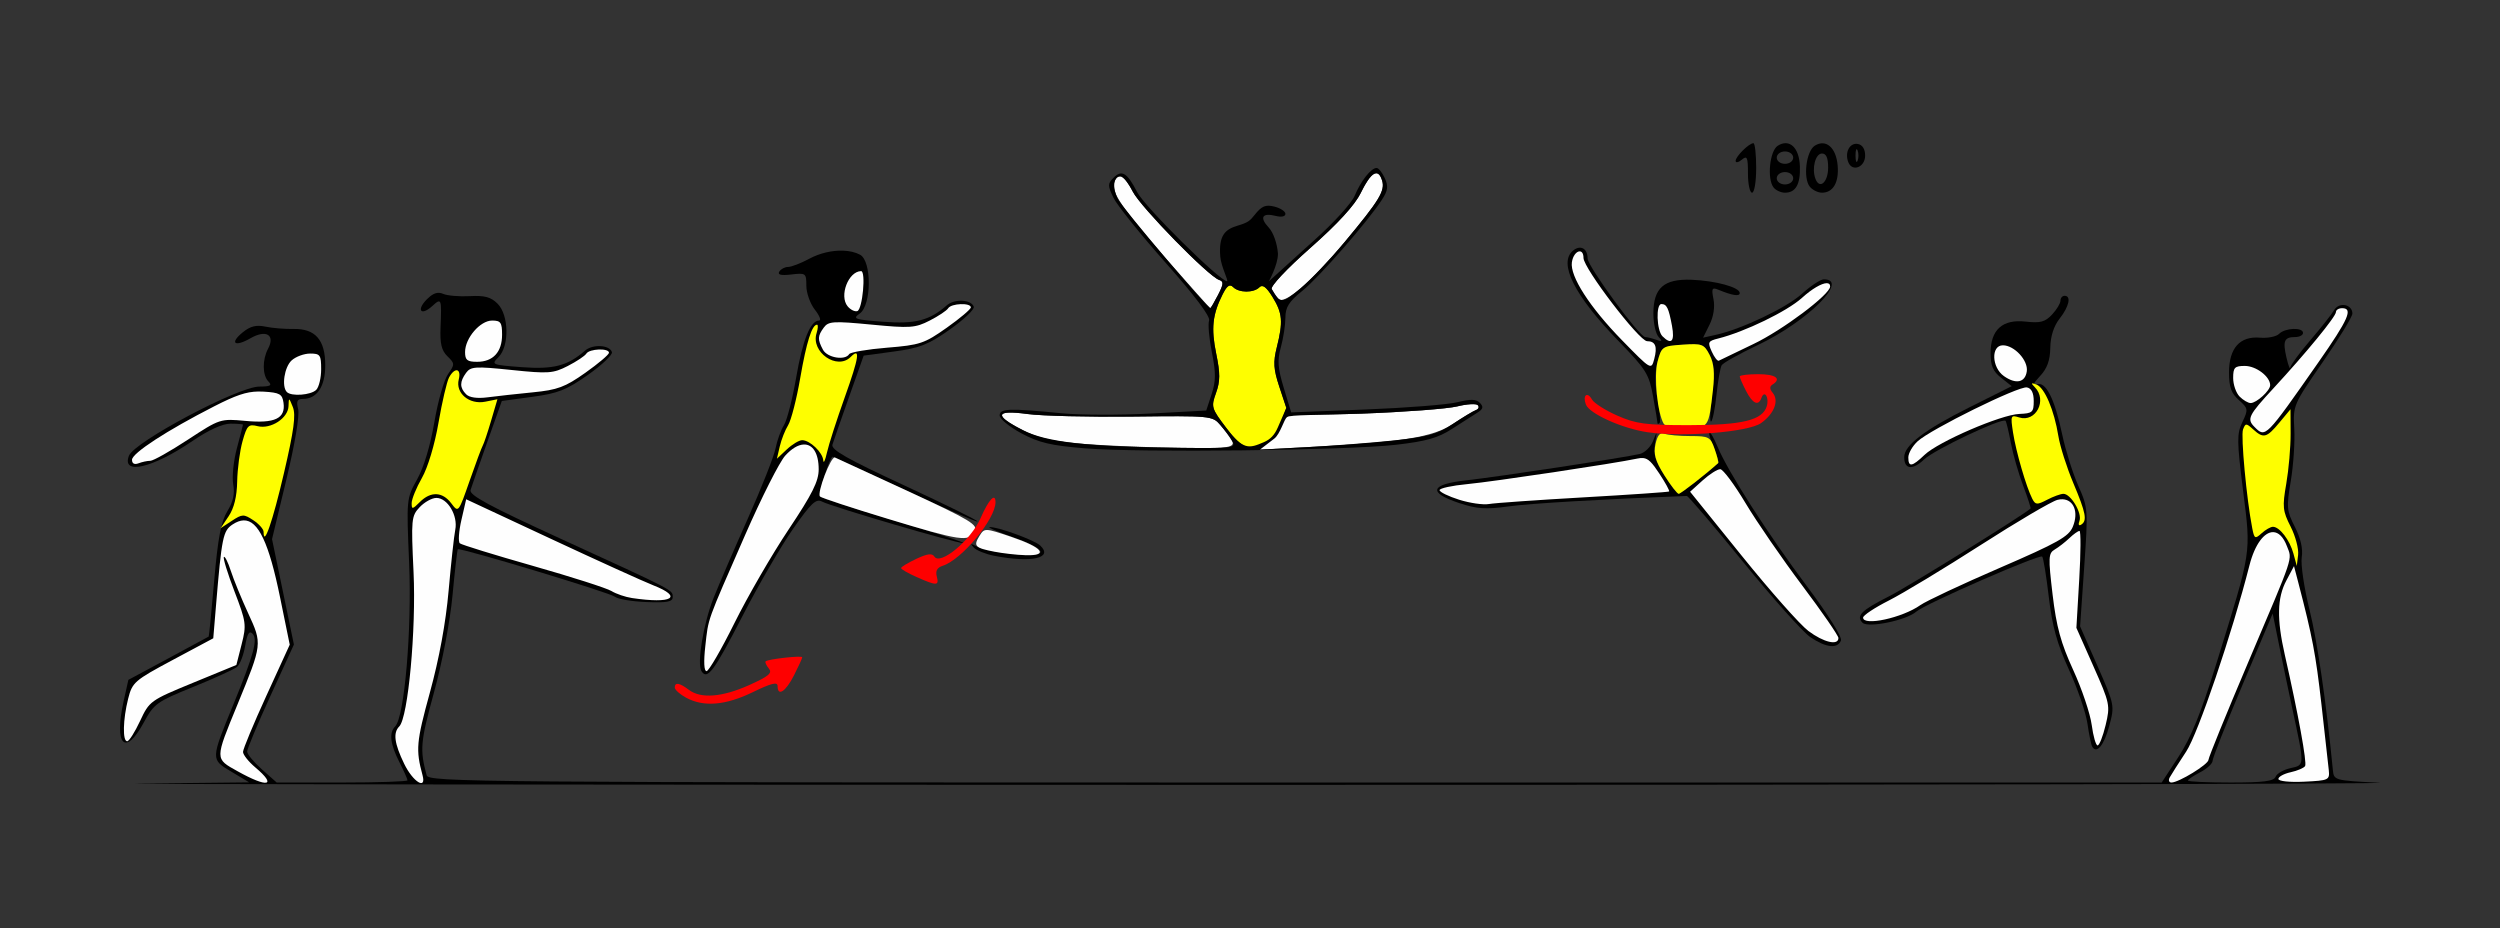 <?xml version="1.0" encoding="UTF-8" standalone="no"?>
<!-- Created with Inkscape (http://www.inkscape.org/) -->

<svg
   xmlns:dc="http://purl.org/dc/elements/1.1/"
   xmlns:cc="http://creativecommons.org/ns#"
   xmlns:rdf="http://www.w3.org/1999/02/22-rdf-syntax-ns#"
   xmlns:svg="http://www.w3.org/2000/svg"
   xmlns="http://www.w3.org/2000/svg"
   xmlns:sodipodi="http://sodipodi.sourceforge.net/DTD/sodipodi-0.dtd"
   xmlns:inkscape="http://www.inkscape.org/namespaces/inkscape"
   id="svg3336"
   version="1.1"
   inkscape:version="0.91 r13725"
   width="568.224"
   height="210.938"
   viewBox="0 0 568.224 210.938"
   sodipodi:docname="fx130504.svg">
  <rect x="0" y="0" width="568.224" height="210.938" fill="#333333" stroke="none"/>
  <defs
     id="defs3340" />
  <sodipodi:namedview
     pagecolor="#ababab"
     bordercolor="#666666"
     borderopacity="1"
     objecttolerance="10"
     gridtolerance="10"
     guidetolerance="10"
     inkscape:pageopacity="0"
     inkscape:pageshadow="2"
     inkscape:window-width="1361"
     inkscape:window-height="894"
     id="namedview3338"
     showgrid="false"
     inkscape:zoom="1.0999178"
     inkscape:cx="277.83155"
     inkscape:cy="109.93863"
     inkscape:window-x="0"
     inkscape:window-y="0"
     inkscape:window-maximized="0"
     inkscape:current-layer="svg3336" />
  <g
     id="g4461"
     transform="translate(-0.837,-0.265)">
    <path
       inkscape:connector-curvature="0"
       id="path4332"
       d="m 360.152,56.57 c -0.533,-0.072 -1.155,0.129 -1.781,0.65 -3.415,2.843 0.304,10.231 10.367,20.592 6.294,6.481 6.907,7.467 7.83,12.594 0.551,3.06 1.002,5.767 1.002,6.016 0,0.249 0.213,0.241 0.473,-0.019 0.259,-0.26 0.048,-2.711 -0.469,-5.445 -0.633,-3.345 -0.63,-6.124 0.008,-8.498 0.92,-3.428 1.083,-3.539 5.705,-3.854 4.425,-0.301 4.854,-0.137 6.131,2.34 1.083,2.1 1.198,4.021 0.547,9.086 -0.454,3.533 -0.547,6.249 -0.205,6.037 0.342,-0.212 0.89,-2.966 1.219,-6.119 0.329,-3.154 0.863,-6.163 1.186,-6.688 0.323,-0.524 4.006,-2.577 8.184,-4.562 11.357,-5.398 20.952,-14.949 15.02,-14.949 -0.739,0 -2.976,1.479 -4.971,3.287 -3.51,3.181 -13.704,8.038 -19.594,9.336 l -2.875,0.635 1.467,-2.949 c 0.907,-1.825 1.249,-4.03 0.898,-5.789 -0.487,-2.443 -0.336,-2.747 1.066,-2.168 3.257,1.345 4.902,1.599 4.902,0.758 0,-1.293 -5.464,-2.797 -10.938,-3.01 -6.308,-0.245 -8.689,1.86 -8.689,7.682 0,2.217 0.527,4.6 1.17,5.295 0.956,1.033 0.856,1.153 -0.545,0.656 -0.942,-0.334 -2.054,-0.607 -2.473,-0.607 -1.312,0 -13.105,-16.085 -13.105,-17.875 0,-1.43 -0.641,-2.31 -1.529,-2.43 z"
       style="fill:#000000" />
    <path
       inkscape:connector-curvature="0"
       id="path4330"
       d="m 192.434,57.234 c -2.456,-0.08 -5.252,0.549 -7.631,1.828 -1.918,1.031 -4.095,1.875 -4.838,1.875 -0.743,0 -1.643,0.474 -2,1.055 -0.451,0.732 0.39,0.934 2.748,0.658 3.276,-0.384 3.398,-0.291 3.398,2.568 0,1.632 0.872,4.077 1.938,5.436 1.065,1.359 1.497,2.471 0.957,2.471 -1.97,0 -3.743,4.417 -5.217,12.996 -0.829,4.827 -2.077,9.679 -2.771,10.781 -0.695,1.103 -1.554,3.48 -1.91,5.285 -0.356,1.805 -3.189,8.977 -6.297,15.938 -3.107,6.961 -6.614,15.085 -7.791,18.055 -2.307,5.819 -3.81,14.895 -2.752,16.611 1.316,2.136 2.83,0.108 9.297,-12.455 3.632,-7.057 8.822,-16.005 11.533,-19.885 4.06,-5.81 5.215,-6.904 6.543,-6.199 2.211,1.174 30.571,9.511 32.131,9.445 0.691,-0.029 -6.218,-2.289 -15.354,-5.021 -9.136,-2.733 -16.872,-5.23 -17.191,-5.551 -0.49,-0.492 2.221,-9.062 2.867,-9.062 0.121,0 7.502,3.389 16.402,7.531 8.9,4.143 16.331,7.383 16.514,7.199 0.183,-0.183 -7.265,-3.853 -16.549,-8.154 -13.059,-6.05 -16.775,-8.156 -16.42,-9.307 0.252,-0.818 1.953,-5.707 3.779,-10.863 l 3.32,-9.375 6.914,-0.938 c 5.861,-0.795 7.793,-1.559 12.691,-5.016 3.178,-2.243 5.618,-4.563 5.424,-5.156 -0.543,-1.656 -4.379,-1.861 -6.125,-0.328 -3.947,3.466 -7.169,4.296 -14.494,3.74 -6.526,-0.495 -7.013,-0.666 -5.303,-1.867 2.707,-1.902 2.762,-11.928 0.074,-13.371 -1.065,-0.572 -2.415,-0.876 -3.889,-0.924 z"
       style="fill:#000000" />
    <path
       inkscape:connector-curvature="0"
       id="path4328"
       d="m 100.668,66.828 c -0.881,-0.059 -1.753,0.406 -2.797,1.453 -2.46,2.467 -1.375,3.897 1.189,1.568 2.127,-1.931 2.178,-1.797 1.908,4.834 -0.15,3.694 0.222,5.248 1.57,6.562 1.695,1.652 1.699,1.818 0.121,4.066 -0.905,1.289 -2.3,6.203 -3.1,10.92 -0.892,5.261 -2.401,10.274 -3.904,12.973 -2.444,4.386 -2.449,4.442 -1.822,19.082 0.644,15.029 -1.067,34.968 -3.182,37.09 -1.423,1.428 -1.124,4.01 0.936,8.061 1.028,2.021 1.869,3.903 1.869,4.182 0,0.278 -6.687,0.506 -14.861,0.506 l -14.863,0 -3.361,-2.984 c -1.849,-1.642 -3.361,-3.469 -3.361,-4.061 0,-0.592 2.392,-6.304 5.316,-12.695 l 5.316,-11.621 -2.486,-11.979 -2.486,-11.979 3.264,-13.584 c 1.935,-8.052 3.025,-14.54 2.676,-15.934 -0.463,-1.85 -0.233,-2.352 1.076,-2.352 3.208,0 5.08,-2.818 5.08,-7.645 0,-5.792 -2.265,-8.368 -7.264,-8.258 -1.916,0.042 -4.761,-0.195 -6.322,-0.525 -2.088,-0.442 -3.448,-0.107 -5.141,1.27 -3.082,2.507 -1.882,3.449 1.738,1.365 3.54,-2.038 5.672,-0.767 3.992,2.381 -1.346,2.523 -1.299,6.071 0.1,7.475 0.872,0.875 0.404,1.127 -2.104,1.133 -4.791,0.011 -28.407,12.55 -29.623,15.729 -1.706,4.459 5.385,2.809 14.443,-3.361 3.669,-2.5 6.822,-3.938 8.635,-3.938 1.57,0 2.85,0.105 2.844,0.234 -0.006,0.129 -0.632,2.555 -1.391,5.391 -0.758,2.836 -1.13,6.511 -0.826,8.168 0.39,2.126 -5.42e-4,3.919 -1.33,6.094 -1.435,2.348 -2.147,6.096 -2.99,15.738 -0.609,6.961 -1.172,12.705 -1.252,12.764 -0.08,0.059 -4.22,2.297 -9.201,4.973 l -9.057,4.865 -1.086,4.871 c -2.21,9.909 0.321,12.662 4.529,4.926 2.392,-4.399 2.963,-4.814 11.275,-8.182 4.816,-1.951 9.305,-4.003 9.975,-4.561 0.67,-0.558 1.505,-2.719 1.855,-4.801 0.464,-2.756 0.917,-3.505 1.666,-2.754 1.255,1.259 0.329,4.684 -4.35,16.09 -5.177,12.621 -5.173,12.46 -0.455,15.285 l 4.049,2.424 -24.766,0.27 c -13.621,0.148 97.616,0.284 247.195,0.301 149.579,0.017 267.336,-0.202 261.682,-0.486 -10.127,-0.508 -10.282,-0.551 -10.508,-2.859 -1.513,-15.472 -3.522,-29.248 -5.33,-36.543 -1.217,-4.909 -2.003,-10.237 -1.746,-11.84 0.306,-1.907 -0.23,-4.288 -1.555,-6.893 -1.875,-3.686 -1.944,-4.458 -0.936,-10.453 0.599,-3.56 0.954,-8.896 0.791,-11.857 -0.293,-5.33 -0.229,-5.479 6.457,-15.145 3.714,-5.369 6.752,-10.339 6.752,-11.045 0,-2.123 -3.033,-2.702 -4.146,-0.791 -0.547,0.938 -2.99,4.031 -5.432,6.875 -2.442,2.844 -4.483,5.633 -4.535,6.197 -0.053,0.564 -0.439,-0.44 -0.859,-2.232 -0.895,-3.816 -0.527,-4.711 1.943,-4.711 0.998,0 1.814,-0.422 1.814,-0.938 0,-1.324 -4.069,-1.168 -5.441,0.209 -0.629,0.631 -2.575,1.022 -4.326,0.871 -4.587,-0.396 -7.055,2.364 -7.055,7.896 0,3.34 0.493,4.731 2.23,6.283 2.129,1.902 2.167,2.131 0.807,4.992 -1.284,2.701 -1.268,4.251 0.158,15.643 1.819,14.525 2.031,13.158 -6.125,39.41 -3.436,11.06 -5.749,16.75 -8.545,21.023 l -3.834,5.859 -196.955,0 c -186.785,0 -196.98,-0.085 -197.4,-1.641 -1.577,-5.835 -1.427,-7.538 1.658,-18.791 1.912,-6.976 3.664,-16.149 4.225,-22.137 0.527,-5.623 1.067,-10.323 1.201,-10.443 0.496,-0.444 34.6,9.86 35.721,10.793 0.639,0.532 3.852,1.074 7.141,1.203 4.729,0.186 5.98,-0.053 5.98,-1.137 0,-1.639 0.643,-1.303 -25.537,-13.289 -16.251,-7.441 -20.762,-9.883 -20.404,-11.041 0.252,-0.818 1.953,-5.705 3.779,-10.861 l 3.322,-9.375 6.914,-0.938 c 5.861,-0.795 7.793,-1.559 12.691,-5.016 3.178,-2.243 5.618,-4.563 5.424,-5.156 -0.543,-1.656 -4.381,-1.861 -6.127,-0.328 -3.924,3.446 -7.178,4.296 -14.354,3.752 -6.877,-0.522 -7.005,-0.576 -5.303,-2.283 2.503,-2.511 2.384,-9.545 -0.205,-12.143 -1.512,-1.516 -2.928,-1.901 -6.309,-1.717 -2.398,0.131 -5.13,-0.103 -6.072,-0.52 -0.302,-0.133 -0.597,-0.211 -0.891,-0.23 z m 416.725,72.879 1.566,7.725 c 0.862,4.249 2.158,10.467 2.881,13.818 2.852,13.23 2.861,12.887 -0.381,13.602 -1.592,0.351 -3.121,1.23 -3.398,1.955 -0.388,1.015 -2.735,1.318 -10.217,1.318 -5.342,0 -9.713,-0.201 -9.713,-0.445 0,-0.245 1.263,-1.099 2.805,-1.898 1.542,-0.8 2.803,-1.972 2.803,-2.604 0,-0.632 3.071,-8.422 6.826,-17.311 l 6.828,-16.16 z"
       style="fill:#000000" />
    <path
       inkscape:connector-curvature="0"
       id="path4326"
       d="m 470.094,67.5 c -0.514,0 -0.936,0.5 -0.936,1.111 0,0.611 -0.863,2.033 -1.918,3.16 -1.571,1.677 -2.654,1.966 -5.967,1.592 -5.295,-0.599 -8.002,1.836 -8.002,7.193 0,2.839 0.55,4.117 2.406,5.582 l 2.406,1.898 -9.648,4.828 c -10.207,5.106 -14.791,8.611 -14.791,11.316 0,2.793 1.906,3.01 4.516,0.512 2.294,-2.196 17.76,-9.537 18.51,-8.785 0.18,0.18 0.726,2.445 1.215,5.031 0.489,2.587 1.745,6.959 2.789,9.717 1.044,2.757 1.804,5.096 1.688,5.197 -1.929,1.684 -27.931,17.811 -32.152,19.941 -6.308,3.184 -7.589,4.459 -6.037,6.016 1.252,1.255 10.038,-0.567 12.234,-2.537 1.908,-1.712 27.992,-13.111 28.602,-12.5 0.26,0.261 0.937,4.409 1.504,9.219 0.787,6.678 1.869,10.576 4.578,16.486 1.951,4.257 3.841,9.765 4.199,12.24 0.358,2.475 0.845,4.838 1.084,5.252 1.007,1.747 2.684,-0.279 3.865,-4.672 1.257,-4.673 1.237,-4.775 -2.676,-13.689 l -3.941,-8.982 0.93,-13.41 c 0.915,-13.18 0.892,-13.497 -1.354,-18.578 -1.256,-2.843 -2.886,-8.035 -3.623,-11.535 -1.74,-8.27 -3.77,-12.264 -5.83,-11.471 -1.035,0.398 -0.789,-0.217 0.74,-1.85 1.657,-1.769 2.311,-3.559 2.365,-6.469 0.049,-2.634 0.784,-4.926 2.127,-6.639 2.163,-2.759 2.685,-5.176 1.117,-5.176 z"
       style="fill:#000000" />
    <path
       inkscape:connector-curvature="0"
       id="path4324"
       d="m 389.348,98.438 c -0.257,0 0.166,1.522 0.941,3.383 0.775,1.86 1.28,3.502 1.121,3.648 -2.543,2.343 -8.559,7.03 -9.021,7.029 -0.337,-9.2e-4 -1.804,-1.893 -3.26,-4.205 -2.034,-3.229 -2.525,-4.913 -2.115,-7.264 0.507,-2.909 0.486,-2.938 -0.438,-0.572 -0.534,1.369 -1.895,2.714 -3.025,2.988 -3.303,0.802 -32.294,5.207 -39.439,5.992 -8.218,0.903 -8.806,2.778 -1.625,5.168 4.036,1.343 6.042,1.479 11.215,0.76 4.883,-0.679 21.481,-1.652 40.523,-2.375 0.318,-0.012 6.069,6.729 12.781,14.979 6.712,8.25 13.594,15.949 15.295,17.109 3.544,2.417 6.219,2.711 6.963,0.766 0.301,-0.786 -2.933,-5.938 -7.797,-12.422 -8.731,-11.638 -17.872,-25.909 -20.246,-31.609 -0.773,-1.856 -1.616,-3.375 -1.873,-3.375 z"
       style="fill:#000000" />
    <path
       inkscape:connector-curvature="0"
       id="path4319"
       d="m 225.768,120.072 c -0.551,0.04 1.706,1.017 5.016,2.17 8.521,2.969 8.759,4.801 0.514,3.953 -3.485,-0.358 -7.221,-1.105 -8.303,-1.662 -1.581,-0.814 -1.746,-0.778 -0.846,0.18 0.616,0.656 2.72,1.501 4.674,1.881 8.498,1.65 13.506,0.525 10.438,-2.346 -1.332,-1.246 -9.746,-4.303 -11.492,-4.176 z"
       style="fill:#000000" />
    <path
       sodipodi:nodetypes="ssssssssssssssscscsssssscssssssssssssssssssssssssscsssssssssssssssssssssssssssssssssssscscsssssssccsssscccssssscscscccsssssssssssssssccsssssccccssssssccscccssscccsssssssscccccsssscsssssccsscccsssssscsssccssssssscc"
       style="fill:#fefefe"
       d="m 359.799,57.398 c -0.665,0.071 -1.474,0.987 -1.691,2.475 -0.466,3.181 4.049,10.204 11.391,17.721 6.602,6.76 6.657,6.792 7.322,4.299 0.764,-2.866 0.284,-4.08 -1.613,-4.08 -1.785,0 -14.459,-16.585 -14.459,-18.92 0,-1.094 -0.432,-1.549 -0.949,-1.494 z m -163.252,4.49 c -2.89,0.055 -5.016,5.625 -3.053,7.998 0.649,0.784 1.642,1.272 2.207,1.086 1.178,-0.388 1.989,-9.106 0.846,-9.084 z m 219.461,2.74 c -1.131,0.022 -3.314,1.264 -5.611,3.346 -3.356,3.041 -13.01,7.725 -19.016,9.225 -2.331,0.582 -2.455,0.833 -1.475,2.992 0.589,1.296 1.312,2.22 1.609,2.053 0.297,-0.168 3.837,-1.873 7.865,-3.789 6.558,-3.119 17.399,-11.244 17.43,-13.064 0.009,-0.529 -0.289,-0.772 -0.803,-0.762 z M 378.449,69.375 c -1.278,0 -1.079,5.987 0.242,7.312 2.047,2.053 2.835,1.186 2.168,-2.383 C 380.103,70.261 379.671,69.375 378.449,69.375 Z m -159.27,0.02 c -1.201,0.046 -2.486,0.371 -2.832,0.932 -0.322,0.523 -2.209,1.782 -4.193,2.797 -3.299,1.688 -4.431,1.767 -13.254,0.92 -8.649,-0.831 -9.769,-0.763 -10.816,0.662 -1.42,1.932 -1.451,2.703 -0.201,5.045 0.978,1.832 5.031,2.516 5.961,1.006 0.273,-0.444 4.143,-1.102 8.598,-1.465 7.501,-0.61 8.503,-0.946 13.576,-4.535 3.013,-2.131 5.479,-4.213 5.479,-4.627 0,-0.548 -1.116,-0.781 -2.316,-0.734 z m 313.998,0.918 c -0.771,0 -1.402,0.391 -1.402,0.869 0,1.034 -6.776,9.3 -14.252,17.385 -5.661,6.122 -6.056,6.936 -4.252,8.746 2.5,2.508 2.454,2.554 14.51,-14.693 6.862,-9.818 7.955,-12.307 5.396,-12.307 z M 112.686,73.125 c -2.717,0 -6.143,3.993 -6.143,7.158 0,1.827 0.482,2.217 2.736,2.217 3.628,0 5.674,-2.221 5.674,-6.16 0,-2.778 -0.307,-3.215 -2.268,-3.215 z m 343.389,5.625 c -2.74,0 -2.571,5.024 0.234,7 2.725,1.919 4.831,1.477 5.197,-1.092 C 461.856,82.203 458.682,78.75 456.074,78.75 Z M 136.938,79.707 c -1.201,0.046 -2.488,0.371 -2.834,0.932 -0.322,0.523 -2.221,1.788 -4.219,2.811 -3.326,1.702 -4.407,1.778 -12.787,0.906 -8.229,-0.856 -9.272,-0.79 -10.322,0.65 -1.478,2.028 -1.478,3.366 0,4.869 0.743,0.755 2.53,1.009 4.906,0.695 2.056,-0.271 6.683,-0.782 10.281,-1.135 5.602,-0.549 7.314,-1.187 11.916,-4.441 2.956,-2.09 5.373,-4.139 5.373,-4.553 0,-0.548 -1.114,-0.781 -2.314,-0.734 z M 71.336,80.625 c -1.373,0 -3.267,0.697 -4.207,1.551 -1.665,1.512 -2.334,5.947 -1.086,7.199 1.033,1.036 5.469,0.703 6.668,-0.5 0.617,-0.619 1.121,-2.728 1.121,-4.688 0,-3.236 -0.228,-3.562 -2.496,-3.562 z m 439.734,2.812 c -2.317,0 -2.658,0.354 -2.658,2.746 0,1.51 0.659,3.408 1.467,4.219 0.808,0.81 1.933,1.473 2.498,1.473 1.342,0 4.445,-2.833 4.445,-4.057 0,-1.957 -3.183,-4.381 -5.752,-4.381 z m -49.535,4.883 c -1.863,-0.36 -21.879,9.509 -24.854,12.254 -1.157,1.067 -2.102,2.711 -2.102,3.652 0,2.287 0.834,2.157 3.688,-0.574 3.124,-2.989 17.365,-9.14 21.545,-9.305 2.979,-0.118 3.271,-0.378 3.271,-2.928 0,-1.861 -0.52,-2.901 -1.549,-3.1 z M 59.537,89.252 c -2.755,0.038 -5.141,0.875 -10.004,3.359 -10.791,5.512 -18.691,10.652 -18.691,12.16 0,0.86 0.547,1.155 1.479,0.797 C 33.133,105.255 34.341,105 35.004,105 c 0.663,0 4.506,-2.163 8.541,-4.805 7.264,-4.757 7.391,-4.797 13.088,-4.264 6.68,0.626 9.144,-0.546 8.643,-4.109 -0.281,-1.997 -0.862,-2.323 -4.527,-2.541 -0.417,-0.025 -0.817,-0.035 -1.211,-0.029 z M 183.471,101.299 c -1.22,0.065 -2.664,0.885 -4.162,2.529 -1.292,1.418 -5.396,9.539 -9.119,18.047 -8.846,20.214 -8.304,18.696 -9.041,25.234 -0.402,3.561 -0.297,5.703 0.279,5.703 0.507,0 3.369,-4.933 6.359,-10.963 2.99,-6.03 8.518,-15.579 12.283,-21.219 5.402,-8.092 6.846,-10.98 6.846,-13.693 0,-3.76 -1.412,-5.747 -3.445,-5.639 z m 7.141,2.951 c -0.903,-0.361 -4.151,8.107 -3.398,8.861 0.312,0.313 7.208,2.587 15.322,5.051 16.707,5.074 18.526,5.341 19.818,2.918 0.829,-1.553 -0.736,-2.503 -15.059,-9.141 -8.791,-4.074 -16.298,-7.535 -16.684,-7.689 z m 183.705,0.125 c -0.393,-0.038 -0.824,0.012 -1.336,0.121 -5.207,1.112 -32.669,5.235 -38.635,5.801 -3.47,0.329 -6.309,0.945 -6.309,1.371 0,0.426 1.998,1.405 4.439,2.176 2.442,0.771 5.49,1.212 6.775,0.98 1.285,-0.231 10.959,-0.912 21.496,-1.514 10.537,-0.602 19.296,-1.204 19.463,-1.336 0.167,-0.132 -0.847,-1.985 -2.254,-4.117 -1.625,-2.463 -2.461,-3.368 -3.641,-3.482 z m 17.521,2.533 c -0.634,-0.018 -2.437,1.127 -4.006,2.545 l -2.854,2.578 11.723,14.531 c 6.447,7.992 13.267,15.691 15.154,17.109 3.468,2.606 6.836,3.395 6.836,1.602 0,-0.537 -3.711,-5.916 -8.246,-11.953 -4.535,-6.038 -10.317,-14.442 -12.85,-18.678 -2.533,-4.236 -5.123,-7.716 -5.758,-7.734 z m -291.822,6.529 c -0.996,0 -2.705,0.949 -3.797,2.109 -1.889,2.007 -1.955,2.721 -1.387,14.766 0.615,13.04 -1.238,33.05 -3.246,35.064 -1.441,1.445 -1.12,3.873 1.123,8.504 1.982,4.093 5.098,6.038 4.17,2.604 -1.577,-5.836 -1.428,-7.537 1.66,-18.791 2.12,-7.726 3.619,-15.865 4.262,-23.162 0.545,-6.188 1.226,-12.428 1.514,-13.867 0.642,-3.208 -1.748,-7.227 -4.299,-7.227 z m 6.777,0.307 -1.082,4.699 c -0.595,2.585 -0.757,4.975 -0.359,5.311 0.397,0.336 7.873,2.643 16.611,5.129 8.738,2.485 16.766,5.056 17.84,5.711 1.074,0.655 3.178,1.373 4.674,1.596 9.158,1.364 11.733,-0.185 4.822,-2.9 -2.185,-0.859 -12.641,-5.607 -23.238,-10.553 z m 362.842,0 c -0.361,-0.013 -0.748,0.029 -1.16,0.133 -1.32,0.332 -9.172,4.952 -17.447,10.266 -8.275,5.314 -17.674,10.992 -20.887,12.617 -3.213,1.626 -5.842,3.371 -5.842,3.879 0,1.999 8.919,0.057 13.006,-2.832 1.328,-0.939 9.425,-4.739 17.994,-8.445 13.255,-5.733 15.743,-7.132 16.668,-9.371 1.384,-3.351 0.195,-6.154 -2.332,-6.246 z m -413.438,4.803 c -0.773,0.021 -1.595,0.331 -2.477,0.91 -2.195,1.443 -2.477,2.821 -3.801,18.605 l -0.609,7.279 -9.178,4.908 c -8.748,4.677 -9.224,5.091 -10.17,8.838 -1.184,4.694 -1.296,9.662 -0.217,9.662 0.426,0 1.745,-2.077 2.93,-4.615 2.116,-4.532 2.331,-4.687 12.021,-8.672 l 9.865,-4.057 1.193,-4.688 c 1.129,-4.435 1.041,-5.083 -1.633,-12.057 -1.554,-4.053 -2.633,-7.564 -2.398,-7.799 0.234,-0.235 0.942,1.184 1.574,3.152 0.632,1.968 2.415,6.32 3.961,9.672 3.206,6.95 3.212,6.91 -2.441,20.691 -5.186,12.643 -5.188,12.276 0.033,15.191 6.863,3.831 9.04,3.36 4.027,-0.871 -1.542,-1.302 -2.805,-2.891 -2.805,-3.531 0,-0.641 2.389,-6.386 5.309,-12.768 l 5.309,-11.602 -2.211,-10.822 c -2.493,-12.205 -4.933,-17.522 -8.283,-17.43 z m 169.043,2.182 c -0.913,-0.027 -1.215,0.432 -1.787,1.352 -1.427,2.292 -1.016,2.722 3.406,3.582 1.933,0.376 5.127,0.734 7.098,0.793 5.359,0.161 3.861,-1.758 -3.25,-4.164 -3.026,-1.024 -4.553,-1.536 -5.467,-1.562 z m 248.244,0.209 c -0.323,0 -1.36,0.738 -2.305,1.641 -0.945,0.902 -2.436,2.062 -3.314,2.578 -1.458,0.856 -1.501,1.752 -0.494,10.258 0.865,7.308 1.876,11.007 4.688,17.141 1.972,4.302 3.863,9.918 4.201,12.479 l 0.002,0 c 0.339,2.56 0.939,4.654 1.336,4.654 0.397,0 1.218,-2.08 1.826,-4.621 1.07,-4.475 0.983,-4.895 -2.771,-13.359 l -3.875,-8.738 0.646,-11.016 c 0.356,-6.059 0.384,-11.016 0.06,-11.016 z m 44.029,0.275 c -1.98,-0.05 -4.15,2.655 -5.398,7.547 -3.967,15.548 -11.665,38.201 -14.385,42.334 -1.697,2.578 -3.378,5.215 -3.734,5.859 -0.357,0.645 -0.18,1.172 0.391,1.172 1.666,0 8.402,-4.129 8.412,-5.156 0.005,-0.516 4.042,-10.43 8.971,-22.031 10.661,-25.093 10.075,-23.334 8.861,-26.537 -0.81,-2.137 -1.929,-3.158 -3.117,-3.188 z m 4.725,7.719 -1.734,3.27 c -2.099,3.956 -2.203,8.76 -0.363,16.861 3.047,13.415 5.084,24.569 4.623,25.316 -0.267,0.434 -1.743,1.066 -3.279,1.404 -1.536,0.338 -2.793,1.024 -2.793,1.523 0,0.518 2.507,0.788 5.842,0.629 5.605,-0.268 5.831,-0.374 5.611,-2.623 -0.126,-1.289 -0.88,-8.039 -1.674,-15 -1.304,-11.432 -2.029,-15.246 -5.258,-27.643 z"
       id="path3356"
       inkscape:connector-curvature="0" />
    <path
       sodipodi:nodetypes="csssssscsssccccssscssssssssscsssssssssssscssssscscsssssssccscsscsssssssscsssssss"
       style="fill:#fefe00"
       d="M 522.112,126.094 C 521.283,123.034 518.963,120 517.452,120 c -0.522,0 -1.679,0.662 -2.57,1.471 -1.497,1.359 -1.66,1.27 -2.138,-1.172 -1.283,-6.548 -2.629,-21.012 -2.088,-22.428 0.554,-1.449 0.723,-1.451 2.288,-0.03 2.363,2.145 3.064,1.969 5.957,-1.505 l 2.545,-3.055 0.025,5.548 c 0.014,3.052 -0.43,8.169 -0.986,11.372 -0.915,5.269 -0.82,6.198 0.99,9.757 1.1,2.164 1.866,5.062 1.7,6.441 l -0.3,2.507 -0.762,-2.812 z M 60.748,121.147 c 0,-0.607 -1.051,-1.794 -2.336,-2.639 -2.178,-1.432 -2.509,-1.422 -4.886,0.14 l -2.55,1.676 1.838,-2.74 c 1.228,-1.832 1.869,-4.449 1.932,-7.896 0.052,-2.836 0.6,-6.953 1.217,-9.149 1.011,-3.594 1.353,-3.935 3.428,-3.412 2.994,0.754 6.945,-1.817 7.024,-4.57 0.057,-2.01 0.094,-2 0.987,0.245 0.709,1.782 0.23,5.322 -2.027,15 -2.573,11.031 -4.627,16.955 -4.627,13.345 z m 412.73,-2.511 c 0.655,-1.713 -1.972,-6.138 -3.64,-6.129 -0.631,0.003 -2.302,0.61 -3.714,1.349 -2.297,1.202 -2.653,1.177 -3.38,-0.24 -1.356,-2.643 -3.699,-10.712 -4.366,-15.037 -0.597,-3.867 -0.525,-4.046 1.382,-3.438 3.804,1.211 6.468,-3.941 3.558,-6.882 -0.936,-0.946 -0.858,-1.062 0.395,-0.584 1.85,0.706 4.019,5.815 4.968,11.702 0.374,2.32 1.897,7.111 3.383,10.645 2.905,6.907 3.223,8.609 1.779,9.505 -0.531,0.329 -0.686,-0.049 -0.365,-0.889 z m -370.068,-3.969 c -2.002,-2.663 -4.676,-2.771 -7.149,-0.291 -1.69,1.695 -1.868,1.718 -1.858,0.234 0.006,-0.902 1.05,-3.463 2.319,-5.69 1.361,-2.388 2.914,-7.555 3.785,-12.593 0.813,-4.699 1.887,-9.311 2.387,-10.248 1.294,-2.426 2.85,-2.112 2.21,0.446 -0.777,3.106 2.402,5.765 6.024,5.039 l 2.768,-0.555 -1.439,4.886 c -0.792,2.687 -1.641,5.221 -1.889,5.63 -0.247,0.409 -1.592,4.02 -2.99,8.025 -2.539,7.279 -2.541,7.28 -4.169,5.115 z m 275.718,-6.373 c -2.073,-3.291 -2.51,-4.831 -2.014,-7.096 0.447,-2.042 1.042,-2.735 2.023,-2.357 0.764,0.294 3.417,0.535 5.895,0.535 4.217,0 4.571,0.19 5.535,2.965 0.567,1.63 0.923,3.061 0.792,3.18 -2.842,2.569 -8.512,6.981 -8.971,6.979 -0.337,-9.2e-4 -1.804,-1.893 -3.26,-4.205 z m -191.17,-3.382 c -0.13,-1.808 -3.039,-4.598 -4.794,-4.598 -0.697,0 -2.276,0.949 -3.507,2.109 l -2.239,2.109 0.655,-2.812 c 0.36,-1.547 1.214,-3.715 1.898,-4.817 0.684,-1.103 1.922,-5.926 2.751,-10.718 1.412,-8.165 2.66,-12.121 3.823,-12.121 0.274,0 0.224,0.864 -0.11,1.921 -1.362,4.304 4.667,8.506 7.756,5.407 2.252,-2.259 1.919,0.022 -1.333,9.121 -1.834,5.133 -3.662,10.808 -4.063,12.613 -0.401,1.805 -0.777,2.608 -0.836,1.786 z m 191.059,-8.276 c -1.462,-2.372 -2.322,-10.873 -1.435,-14.177 0.92,-3.428 1.083,-3.538 5.705,-3.853 4.419,-0.301 4.855,-0.135 6.122,2.322 0.98,1.902 1.194,4.142 0.761,7.969 -0.98,8.654 -0.945,8.604 -6.065,8.604 -2.505,0 -4.795,-0.389 -5.088,-0.865 z"
       id="path3352"
       inkscape:connector-curvature="0" />
    <path
       style="fill:#fe0000"
       d="m 156.776,158.839 c -1.414,-0.769 -2.57,-1.807 -2.57,-2.306 0,-1.265 1.088,-1.086 3.216,0.528 2.714,2.059 7.581,1.67 13.729,-1.098 4.458,-2.007 5.294,-2.72 4.423,-3.773 -0.591,-0.714 -0.909,-1.441 -0.707,-1.615 0.601,-0.519 8.311,-1.37 8.311,-0.917 0,0.229 -0.85,2.088 -1.888,4.13 -1.887,3.711 -3.719,4.887 -3.719,2.387 0,-0.987 -1.437,-0.627 -5.622,1.406 -6.211,3.018 -11.181,3.43 -15.172,1.258 z m 52.341,-27.444 c -1.925,-0.853 -3.488,-1.762 -3.474,-2.019 0.014,-0.258 1.571,-1.197 3.459,-2.086 2.513,-1.184 3.613,-1.326 4.103,-0.531 1.301,2.112 8.296,-3.683 10.487,-8.687 1.872,-4.276 3.411,-5.927 3.411,-3.659 0,3.828 -7.671,13.068 -11.992,14.444 -1.264,0.403 -1.685,1.157 -1.354,2.426 0.565,2.166 0.027,2.179 -4.639,0.112 z M 375.234,98.496 c -5.726,-0.857 -13.143,-4.201 -13.94,-6.286 -0.8,-2.092 0.32,-3.038 1.37,-1.156 0.462,0.829 3.059,2.483 5.771,3.676 4.265,1.876 6.457,2.168 16.256,2.165 12.138,-0.004 16.702,-1.101 17.7,-4.254 0.634,-2.004 -0.51,-3.86 -1.195,-1.938 -0.688,1.932 -1.997,1.338 -3.508,-1.594 -0.784,-1.521 -1.426,-2.998 -1.426,-3.281 0,-0.283 1.893,-0.515 4.206,-0.515 3.982,0 5.386,1.032 3.226,2.372 -0.674,0.418 -0.65,1.006 0.077,1.885 1.471,1.778 0.324,4.737 -2.657,6.856 -2.903,2.063 -17.903,3.263 -25.879,2.07 z"
       id="path3350"
       inkscape:connector-curvature="0" />
    <path
       sodipodi:nodetypes="sssssssssssssssssssssssssssssssssssssss"
       inkscape:connector-curvature="0"
       id="path4239"
       d="m 398.131,39.729 c 0,-3.746 -0.19,-4.175 -1.402,-3.166 -0.771,0.642 -1.402,0.759 -1.402,0.26 0,-0.995 3.042,-4.01 4.046,-4.01 0.345,0 0.627,2.531 0.627,5.625 0,3.125 -0.415,5.625 -0.935,5.625 -0.514,0 -0.935,-1.95 -0.935,-4.334 z m 5.833,3.162 c -1.539,-1.922 -0.902,-8.337 0.943,-9.503 2.65,-1.676 4.885,0.406 5.029,4.683 0.137,4.077 -0.948,5.992 -3.394,5.992 -0.902,0 -2.062,-0.527 -2.578,-1.172 z m 4.447,-2.109 c 0,-0.781 -0.831,-1.406 -1.869,-1.406 -1.038,0 -1.869,0.625 -1.869,1.406 0,0.781 0.831,1.406 1.869,1.406 1.038,0 1.869,-0.625 1.869,-1.406 z m 0,-4.688 c 0,-0.781 -0.831,-1.406 -1.869,-1.406 -1.038,0 -1.869,0.625 -1.869,1.406 0,0.781 0.831,1.406 1.869,1.406 1.038,0 1.869,-0.625 1.869,-1.406 z m 3.792,6.628 c -1.591,-1.923 -0.853,-8.105 1.114,-9.341 2.538,-1.595 4.855,0.416 5.2,4.514 0.323,3.829 -1.029,6.168 -3.565,6.168 -0.902,0 -2.139,-0.603 -2.75,-1.341 z m 4.151,-4.362 c 0,-2.222 -0.429,-3.203 -1.402,-3.203 -1.496,0 -2.372,3.426 -1.475,5.771 0.948,2.478 2.877,0.756 2.877,-2.568 z m 4.57,-1.259 c -0.85,-2.223 0.353,-4.468 2.203,-4.11 1.035,0.2 1.638,1.171 1.638,2.635 0,2.672 -2.95,3.806 -3.841,1.476 z m 2.124,-2.647 c -0.259,-0.645 -0.471,-0.117 -0.471,1.172 0,1.289 0.212,1.816 0.471,1.172 0.259,-0.645 0.259,-1.699 0,-2.344 z"
       style="fill:#000000" />
    <g
       transform="translate(-43.072,-182.576)"
       id="g4453">
      <path
         inkscape:connector-curvature="0"
         style="fill:#fefefe"
         d="m 290.623,283.77 c -7.349,-0.568 -10.538,-1.276 -14.252,-3.164 -6.629,-3.37 -6.257,-4.66 1.056,-3.664 3.213,0.437 13.983,0.7 23.935,0.585 17.673,-0.206 18.135,-0.162 19.876,1.875 4.688,5.487 4.868,5.38 -8.731,5.233 -6.829,-0.073 -16.677,-0.463 -21.884,-0.865 z"
         id="path4401" />
      <path
         style="fill:#fefefe"
         d="m 331.711,282.257 c 0.789,-1.53 4.26,-4.304 4.937,-4.845 0.69,-0.552 6.754,-0.191 16.714,-0.556 9.766,-0.358 19.561,-1.099 21.765,-1.646 2.204,-0.547 4.307,-0.672 4.673,-0.277 0.366,0.395 0.178,0.893 -0.417,1.107 -0.595,0.214 -2.963,1.639 -5.261,3.166 -4.564,3.032 -11.406,4.118 -33.236,5.271 l -10.608,0.561 z"
         id="path4399"
         inkscape:connector-curvature="0"
         sodipodi:nodetypes="sssssssscs" />
      <path
         inkscape:connector-curvature="0"
         style="fill:#fefefe"
         d="m 309.078,241.791 c -10.204,-11.653 -12.728,-15.381 -11.891,-17.569 0.86,-2.247 2.316,-1.489 4.199,2.187 1.813,3.538 17.216,19.283 19.622,20.058 1.068,0.344 1.023,0.936 -0.258,3.421 -0.852,1.653 -1.644,3.001 -1.759,2.995 -0.115,-0.006 -4.577,-4.997 -9.914,-11.092 z"
         id="path4383" />
      <path
         inkscape:connector-curvature="0"
         style="fill:#fefefe"
         d="m 334.439,250.755 c -0.484,-0.629 -1.15,-1.621 -1.48,-2.205 -0.346,-0.612 3.383,-4.585 8.8,-9.375 6.242,-5.519 10.085,-9.714 11.436,-12.484 2.324,-4.763 3.935,-5.717 4.837,-2.865 0.746,2.356 -0.55,4.492 -8.533,14.068 -7.531,9.034 -13.853,14.432 -15.061,12.862 z"
         id="path4381" />
      <path
         style="fill:#fefe00"
         d="m 322.639,280.116 c -3.4,-4.473 -3.49,-4.779 -2.341,-7.967 0.958,-2.659 0.967,-4.422 0.045,-8.901 -1.191,-5.786 -0.854,-8.92 1.453,-13.51 0.993,-1.975 1.626,-2.409 2.392,-1.641 1.325,1.329 4.663,1.351 5.97,0.039 0.714,-0.717 1.575,-0.077 2.991,2.22 2.256,3.661 2.419,5.612 0.958,11.434 -0.845,3.365 -0.742,4.973 0.568,8.93 l 1.598,4.827 -1.528,4.319 c -0.626,1.77 -1.503,2.768 -3.462,3.758 -3.293,1.664 -4.797,1.553 -8.645,-3.508 z"
         id="path4369"
         inkscape:connector-curvature="0"
         sodipodi:nodetypes="cssssscsscsscc" />
      <path
         style="fill:#000000"
         d="m 356.797,221.018 c -1.258,0 -3.603,2.974 -4.984,6.318 -0.69,1.67 -4.83,6.222 -9.199,10.117 l -10.314,9.332 c 0,0 2.076,-3.702 2.076,-6.273 -0.173,-2.353 -1.05,-4.832 -2.111,-5.969 -2.142,-2.294 -1.463,-3.399 1.611,-2.625 1.3,0.327 2.197,0.137 2.197,-0.467 0,-0.562 -1.124,-1.304 -2.498,-1.65 -2.006,-0.505 -2.888,-0.141 -4.475,1.855 -1.087,1.367 -1.489,1.763 -3.93,2.486 -2.88,0.853 -4.28,2.292 -3.906,7.01 0.185,2.333 1.975,5.606 1.523,5.606 -1.58,0 -18.683,-16.865 -20.435,-20.286 -2.24,-4.376 -3.463,-5.119 -5.336,-3.24 -1.363,1.367 -1.366,1.768 -0.023,4.564 0.809,1.686 6.149,8.338 11.863,14.783 6.633,7.481 10.2,12.225 9.867,13.117 -0.287,0.768 -0.002,4.018 0.633,7.223 0.933,4.707 0.921,6.539 -0.062,9.529 l -1.219,3.703 -12.654,0.68 c -6.96,0.374 -16.053,0.347 -20.207,-0.06 -11.956,-1.172 -14.094,-1.098 -14.094,0.496 0,0.773 2.212,2.596 4.918,4.051 3.995,2.148 6.717,2.792 14.486,3.426 12.467,1.016 59.426,0.479 70.648,-0.807 6.891,-0.79 9.595,-1.553 12.748,-3.602 2.201,-1.43 4.784,-3.083 5.74,-3.674 1.35,-0.834 1.491,-1.335 0.631,-2.236 -0.842,-0.883 -2.072,-0.922 -5.139,-0.164 -2.218,0.548 -11.625,1.292 -20.904,1.654 l -16.871,0.658 -1.682,-5.566 c -1.368,-4.531 -1.489,-6.253 -0.656,-9.262 0.563,-2.033 1.024,-5.048 1.027,-6.699 0.004,-2.385 0.794,-3.638 3.84,-6.094 3.811,-3.072 14.851,-15.704 18.098,-20.707 1.378,-2.123 1.5,-3.051 0.65,-4.922 -0.576,-1.268 -1.412,-2.307 -1.857,-2.307 z m -0.078,1.205 c 0.538,-10e-4 0.976,0.532 1.314,1.602 0.746,2.356 -0.55,4.492 -8.533,14.068 -3.224,3.867 -7.733,8.6 -10.021,10.518 -4.159,3.486 -4.622,3.496 -6.52,0.139 -0.346,-0.612 3.384,-4.585 8.801,-9.375 6.242,-5.519 10.084,-9.715 11.436,-12.484 1.452,-2.977 2.627,-4.465 3.523,-4.467 z m -58.078,0.67 c 0.52,0 1.756,1.582 2.746,3.516 1.813,3.538 17.215,19.284 19.621,20.059 1.068,0.344 1.025,0.935 -0.256,3.42 -0.852,1.653 -1.644,3.002 -1.76,2.996 -0.713,-0.035 -19.867,-22.649 -20.967,-24.754 -1.379,-2.64 -1.073,-5.236 0.615,-5.236 z m 24.99,24.859 c 0.183,0.036 0.367,0.154 0.559,0.346 1.325,1.329 4.661,1.35 5.969,0.039 0.714,-0.716 1.577,-0.077 2.992,2.221 2.256,3.661 2.419,5.611 0.957,11.434 -0.845,3.365 -0.742,4.974 0.568,8.932 l 1.598,4.826 -1.925,4.432 c -0.748,1.722 -1.675,2.711 -3.179,3.359 -3.387,1.461 -4.684,1.838 -8.531,-3.223 -3.4,-4.473 -3.489,-4.781 -2.34,-7.969 0.958,-2.659 0.967,-4.422 0.045,-8.9 -1.191,-5.786 -0.854,-8.92 1.453,-13.51 0.745,-1.481 1.286,-2.096 1.834,-1.986 z m 54.521,26.967 c 0.847,-0.05 1.464,0.016 1.646,0.213 0.366,0.395 0.179,0.893 -0.416,1.107 -0.595,0.214 -2.963,1.639 -5.262,3.166 -3.497,2.324 -5.684,2.935 -13.404,3.744 -5.074,0.532 -13.998,1.219 -19.832,1.527 l -10.607,0.561 3.252,-2.497 c 1.365,-1.048 2.215,-4.361 2.891,-4.902 0.69,-0.552 6.981,-0.417 16.941,-0.782 9.766,-0.358 19.561,-1.099 21.766,-1.646 1.102,-0.274 2.178,-0.44 3.025,-0.49 z m -104.908,1.902 c 0.96,-0.034 2.355,0.071 4.184,0.32 3.213,0.437 13.982,0.7 23.934,0.584 17.673,-0.206 18.137,-0.162 19.877,1.875 0.98,1.147 2.209,2.824 2.732,3.727 0.888,1.531 0.119,1.632 -11.465,1.508 -21.359,-0.23 -30.713,-1.273 -36.135,-4.029 -4.972,-2.527 -6.006,-3.884 -3.127,-3.984 z"
         id="path3530"
         inkscape:connector-curvature="0"
         sodipodi:nodetypes="sscccsssssssssssscsccsssssssssscccscsssssssscsssscsscssccssscccsscsscscssssccsssssscssssssc" />
    </g>
  </g>
</svg>
